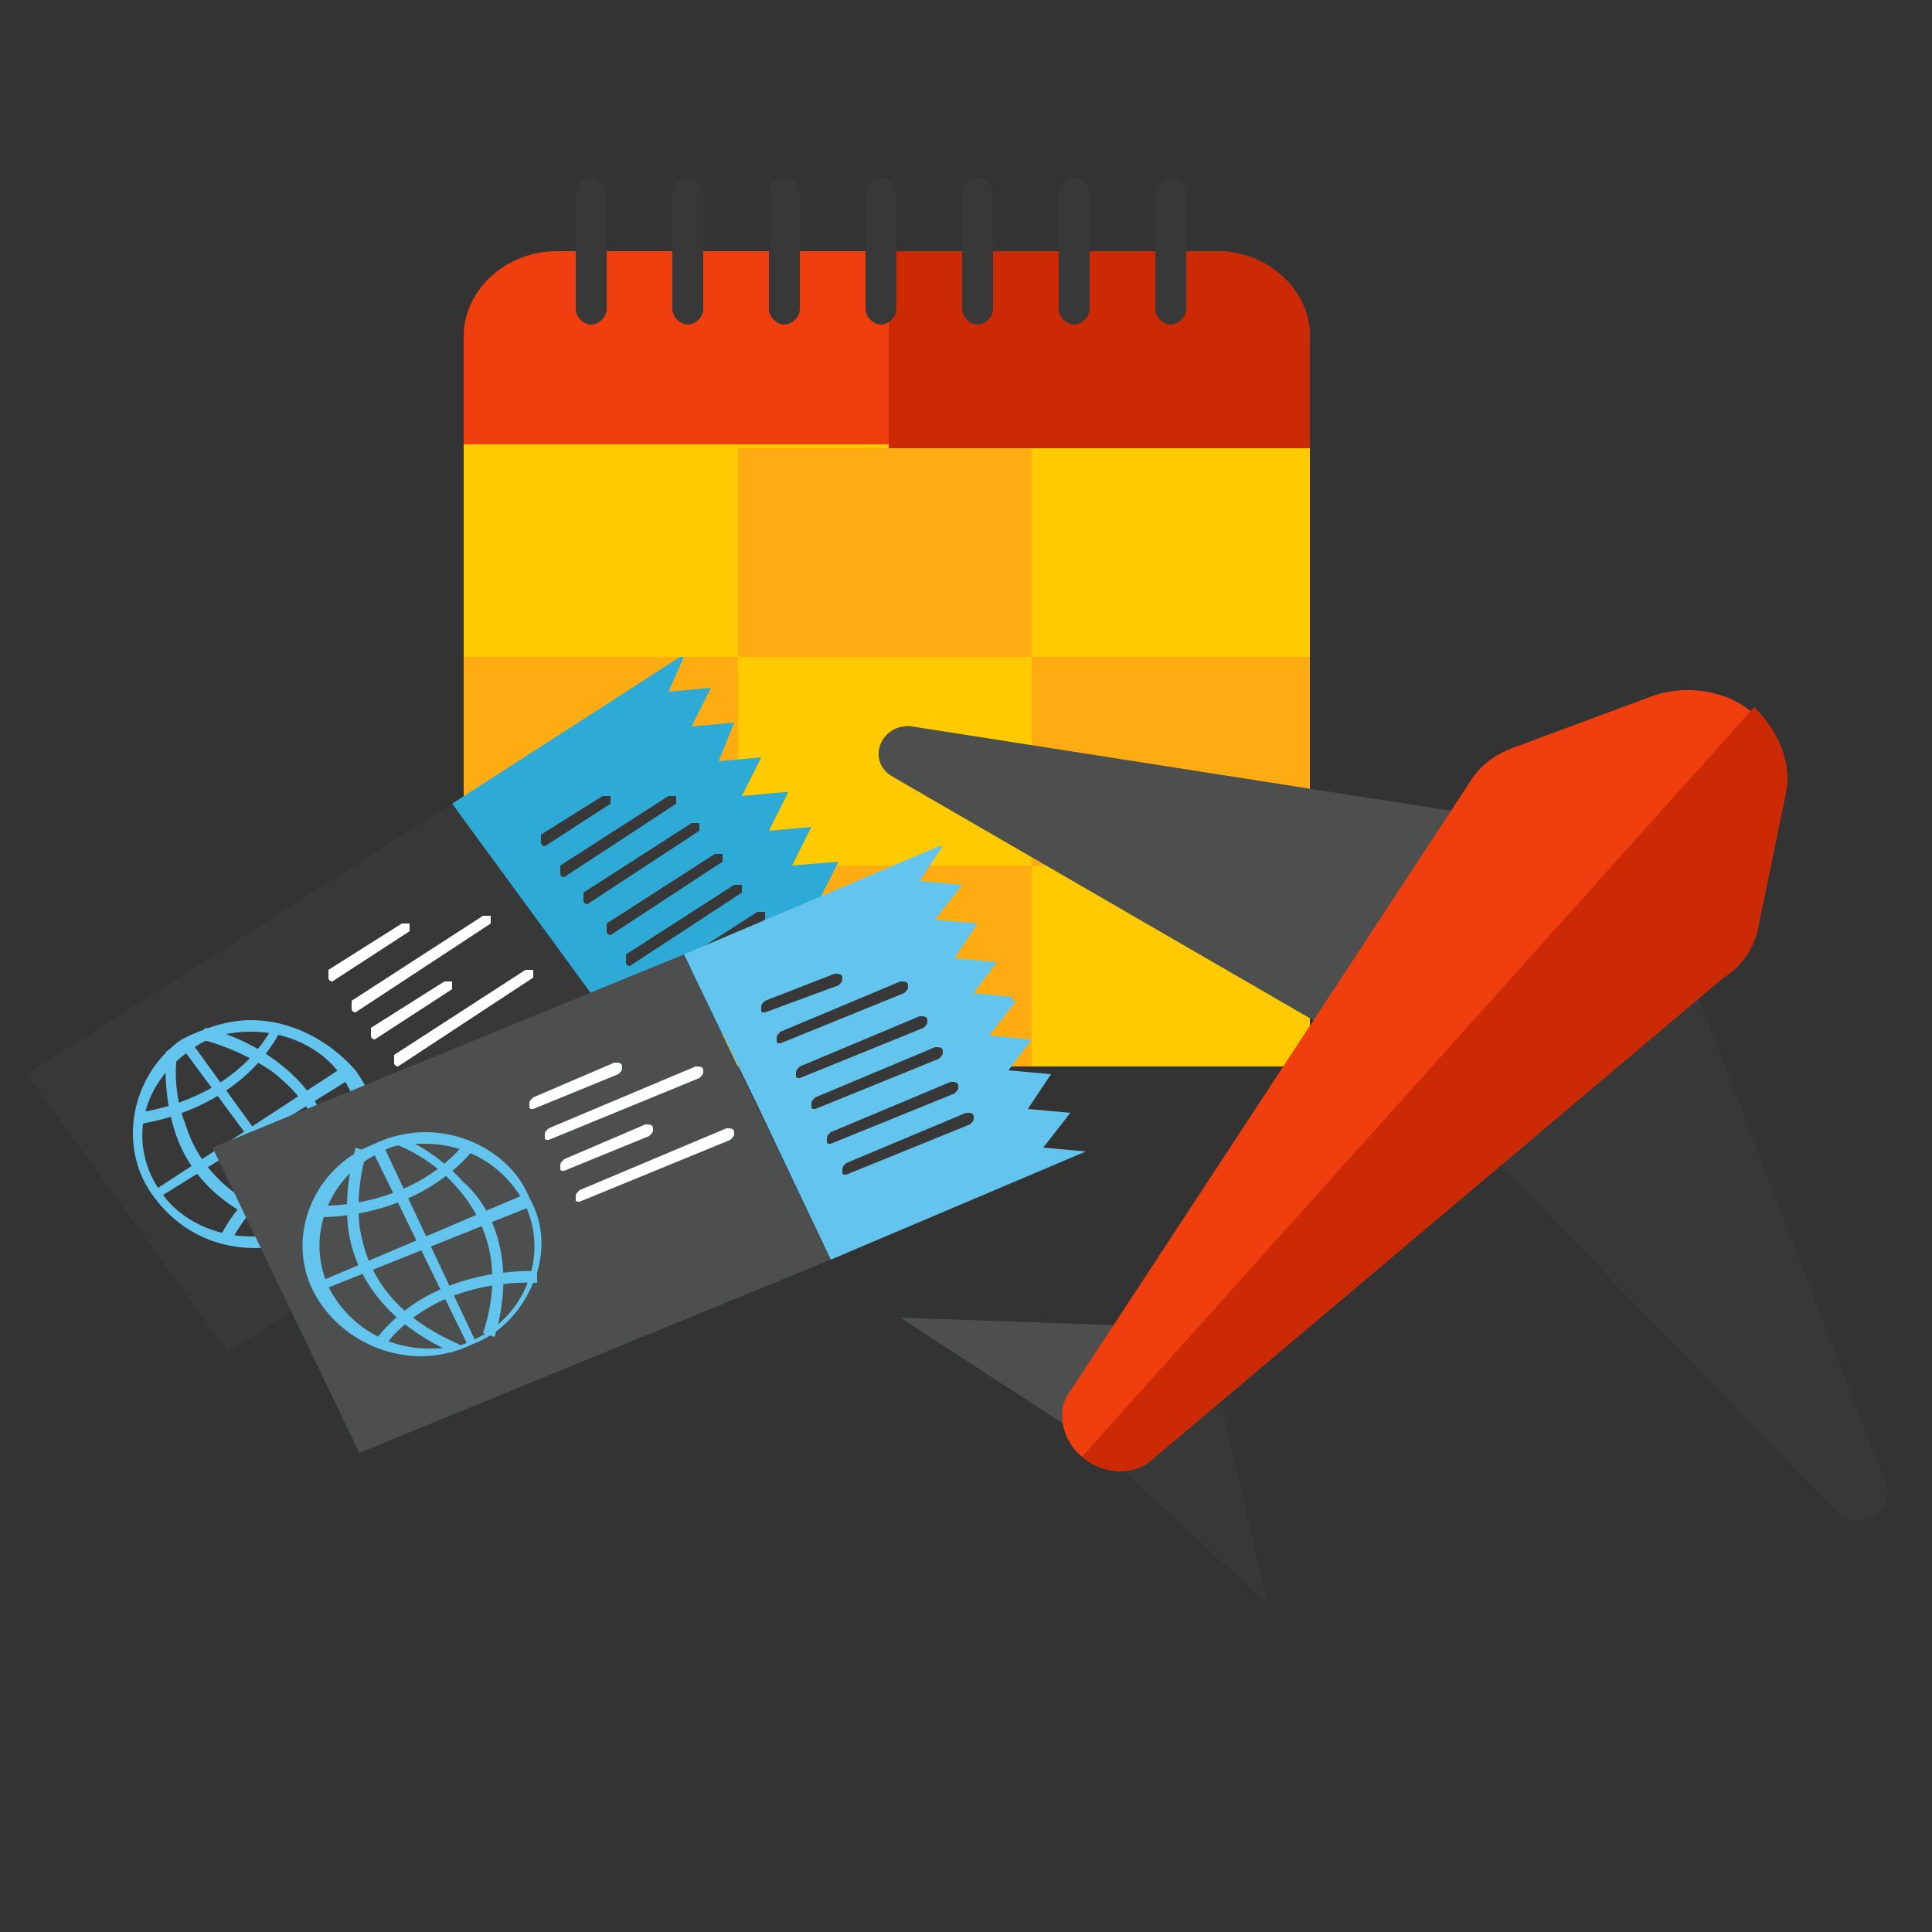 <?xml version="1.0" encoding="utf-8"?>
<!-- Generator: Adobe Illustrator 24.0.0, SVG Export Plug-In . SVG Version: 6.00 Build 0)  -->
<svg version="1.1" id="Layer_1" xmlns="http://www.w3.org/2000/svg" xmlns:xlink="http://www.w3.org/1999/xlink" x="0px" y="0px"
	 viewBox="0 0 50 50" style="enable-background:new 0 0 50 50;" xml:space="preserve">
<rect x="0" y="0" width="50" height="50" fill="#333333" stroke="none"/>
<style type="text/css">
	.st0{fill:#FFCA00;}
	.st1{fill:#FFAC12;}
	.st2{fill:#EF3F0F;}
	.st3{fill:#CC2A05;}
	.st4{fill:#383838;}
	.st5{fill:#2DAAD6;}
	.st6{fill:#FFFFFF;}
	.st7{fill:#63C4EE;}
	.st8{fill:#4D4F4E;}
</style>
<g>
	<g>
		<g>
			<path class="st0" d="M33.9,27.6H12V10.4c0-2.2,1.8-3.9,3.9-3.9H30c2.2,0,3.9,1.8,3.9,3.9V27.6z"/>
		</g>
		<g>
			<rect x="12" y="17" class="st1" width="7.1" height="5.4"/>
		</g>
		<g>
			<rect x="19.1" y="11.6" class="st1" width="7.6" height="5.4"/>
		</g>
		<g>
			<rect x="19.1" y="22.4" class="st1" width="7.6" height="5.2"/>
		</g>
		<g>
			<rect x="26.7" y="17" class="st1" width="7.2" height="5.4"/>
		</g>
		<g>
			<path class="st2" d="M31.5,6.5H14.4c-1.3,0-2.4,1-2.4,2.2v2.8h21.9V8.7C33.9,7.5,32.8,6.5,31.5,6.5z"/>
		</g>
		<g>
			<path class="st3" d="M31.5,6.5h-8.5v5.1h10.9V8.7C33.9,7.5,32.8,6.5,31.5,6.5z"/>
		</g>
		<g>
			<path class="st4" d="M15.3,8.4c-0.2,0-0.4-0.2-0.4-0.4V5c0-0.2,0.2-0.4,0.4-0.4c0.2,0,0.4,0.2,0.4,0.4v3
				C15.7,8.2,15.5,8.4,15.3,8.4z"/>
		</g>
		<g>
			<path class="st4" d="M17.8,8.4c-0.2,0-0.4-0.2-0.4-0.4V5c0-0.2,0.2-0.4,0.4-0.4c0.2,0,0.4,0.2,0.4,0.4v3
				C18.2,8.2,18,8.4,17.8,8.4z"/>
		</g>
		<g>
			<path class="st4" d="M20.3,8.4c-0.2,0-0.4-0.2-0.4-0.4V5c0-0.2,0.2-0.4,0.4-0.4c0.2,0,0.4,0.2,0.4,0.4v3
				C20.7,8.2,20.5,8.4,20.3,8.4z"/>
		</g>
		<g>
			<path class="st4" d="M22.8,8.4c-0.2,0-0.4-0.2-0.4-0.4V5c0-0.2,0.2-0.4,0.4-0.4c0.2,0,0.4,0.2,0.4,0.4v3
				C23.2,8.2,23,8.4,22.8,8.4z"/>
		</g>
		<g>
			<path class="st4" d="M25.3,8.4c-0.2,0-0.4-0.2-0.4-0.4V5c0-0.2,0.2-0.4,0.4-0.4c0.2,0,0.4,0.2,0.4,0.4v3
				C25.7,8.2,25.5,8.4,25.3,8.4z"/>
		</g>
		<g>
			<path class="st4" d="M27.8,8.4c-0.2,0-0.4-0.2-0.4-0.4V5c0-0.2,0.2-0.4,0.4-0.4s0.4,0.2,0.4,0.4v3C28.2,8.2,28,8.4,27.8,8.4z"/>
		</g>
		<g>
			<path class="st4" d="M30.3,8.4c-0.2,0-0.4-0.2-0.4-0.4V5c0-0.2,0.2-0.4,0.4-0.4c0.2,0,0.4,0.2,0.4,0.4v3
				C30.7,8.2,30.5,8.4,30.3,8.4z"/>
		</g>
	</g>
	<g>
		<g>
			<polygon class="st5" points="21.8,24.1 22.3,23.2 21.2,23.3 21.7,22.3 20.5,22.4 21,21.4 19.9,21.5 20.4,20.5 20.2,20.5 
				20.3,20.5 19.2,20.6 19.7,19.6 18.6,19.7 19,18.7 17.9,18.8 18.4,17.8 17.3,17.9 17.7,17 17.6,17 11.7,20.8 14.3,24.4 16.9,27.9 
				22.9,24.1 			"/>
		</g>
		<g>
			<polygon class="st4" points="5.9,35 0.7,27.8 11.7,20.8 16.9,27.9 			"/>
		</g>
		<g>
			<path class="st4" d="M14.1,21.9c0,0-0.1,0-0.1-0.1c0-0.1,0-0.1,0-0.2l1.6-1c0.1,0,0.1,0,0.2,0c0,0.1,0,0.1,0,0.2L14.1,21.9
				C14.1,21.9,14.1,21.9,14.1,21.9z"/>
		</g>
		<g>
			<path class="st4" d="M14.6,22.7c0,0-0.1,0-0.1-0.1c0-0.1,0-0.1,0-0.2l2.8-1.8c0.1,0,0.1,0,0.2,0c0,0.1,0,0.1,0,0.2L14.6,22.7
				C14.7,22.7,14.7,22.7,14.6,22.7z"/>
		</g>
		<g>
			<path class="st4" d="M15.2,23.4c0,0-0.1,0-0.1-0.1c0-0.1,0-0.1,0-0.2l2.8-1.8c0.1,0,0.1,0,0.2,0c0,0.1,0,0.1,0,0.2L15.2,23.4
				C15.2,23.4,15.2,23.4,15.2,23.4z"/>
		</g>
		<g>
			<path class="st4" d="M15.8,24.2c0,0-0.1,0-0.1-0.1c0-0.1,0-0.1,0-0.2l2.8-1.8c0.1,0,0.1,0,0.2,0c0,0.1,0,0.1,0,0.2L15.8,24.2
				C15.8,24.2,15.8,24.2,15.8,24.2z"/>
		</g>
		<g>
			<path class="st4" d="M16.3,25c0,0-0.1,0-0.1-0.1c0-0.1,0-0.1,0-0.2l2.8-1.8c0.1,0,0.1,0,0.2,0c0,0.1,0,0.1,0,0.2L16.3,25
				C16.4,25,16.3,25,16.3,25z"/>
		</g>
		<g>
			<path class="st4" d="M16.9,25.7c0,0-0.1,0-0.1-0.1c0-0.1,0-0.1,0-0.2l2.8-1.8c0.1,0,0.1,0,0.2,0c0,0.1,0,0.1,0,0.2L16.9,25.7
				C16.9,25.7,16.9,25.7,16.9,25.7z"/>
		</g>
		<g>
			<path class="st6" d="M8.6,25.4c0,0-0.1,0-0.1-0.1c0-0.1,0-0.1,0-0.2l1.9-1.2c0.1,0,0.1,0,0.2,0c0,0.1,0,0.1,0,0.2L8.6,25.4
				C8.7,25.4,8.7,25.4,8.6,25.4z"/>
		</g>
		<g>
			<path class="st6" d="M9.2,26.2c0,0-0.1,0-0.1-0.1c0-0.1,0-0.1,0-0.2l3.4-2.2c0.1,0,0.1,0,0.2,0c0,0.1,0,0.1,0,0.2L9.2,26.2
				C9.2,26.1,9.2,26.2,9.2,26.2z"/>
		</g>
		<g>
			<path class="st6" d="M9.7,26.9c0,0-0.1,0-0.1-0.1c0-0.1,0-0.1,0-0.2l1.9-1.2c0.1,0,0.1,0,0.2,0c0,0.1,0,0.1,0,0.2L9.7,26.9
				C9.8,26.8,9.7,26.9,9.7,26.9z"/>
		</g>
		<g>
			<path class="st6" d="M10.3,27.6c0,0-0.1,0-0.1-0.1c0-0.1,0-0.1,0-0.2l3.4-2.2c0.1,0,0.1,0,0.2,0c0,0.1,0,0.1,0,0.2L10.3,27.6
				C10.3,27.6,10.3,27.6,10.3,27.6z"/>
		</g>
		<g>
			<g>
				<path class="st7" d="M6.5,26.7c0.9,0,1.8,0.4,2.3,1.1c0.9,1.2,0.6,2.8-0.7,3.7c-0.5,0.3-1,0.5-1.6,0.5c-0.9,0-1.8-0.4-2.3-1.1
					c-0.9-1.2-0.6-2.8,0.7-3.7C5.4,26.8,6,26.7,6.5,26.7L6.5,26.7z M6.5,26.4v0.3V26.4L6.5,26.4c-0.6,0-1.2,0.2-1.8,0.5
					C3.4,27.8,3,29.7,4,31c0.6,0.8,1.5,1.3,2.6,1.3c0.6,0,1.2-0.2,1.8-0.5c0.7-0.4,1.1-1.1,1.3-1.9c0.2-0.8,0-1.5-0.5-2.2
					C8.5,26.9,7.5,26.4,6.5,26.4L6.5,26.4z"/>
			</g>
			<g>
				<polygon class="st7" points="8.1,31.7 4.7,27.1 4.9,26.9 8.3,31.6 				"/>
			</g>
			<g>
				<polygon class="st7" points="4.1,31 4,30.8 8.9,27.6 9.1,27.9 				"/>
			</g>
			<g>
				<path class="st7" d="M7.8,32c-2.2-0.6-3-1.8-3.3-2.8c-0.3-1-0.2-1.9-0.2-2l0.3,0c0,0-0.2,0.9,0.2,1.9c0.4,1.3,1.5,2.2,3.1,2.6
					L7.8,32z"/>
			</g>
			<g>
				<path class="st7" d="M8.8,31.4l-0.3,0c0.2-1.6-0.3-2.8-1.5-3.7c-0.9-0.6-1.8-0.8-1.8-0.8l0.1-0.3c0,0,1,0.2,1.9,0.9
					C8,28.1,9,29.3,8.8,31.4z"/>
			</g>
			<g>
				<path class="st7" d="M3.5,29.1l0-0.3c0,0,2.5-0.2,3.6-2.3l0.2,0.1C6.2,28.8,3.6,29.1,3.5,29.1z"/>
			</g>
			<g>
				<path class="st7" d="M6,32.1L5.7,32c1.1-2.2,3.8-2.4,3.8-2.4l0,0.3C9.5,29.8,7,30.1,6,32.1z"/>
			</g>
		</g>
	</g>
	<g>
		<g>
			<polygon class="st7" points="27,29.7 27.7,28.8 26.6,28.7 27.2,27.8 26.1,27.7 26.7,26.9 25.6,26.8 26.3,25.9 26.2,25.9 
				26.2,25.8 25.2,25.7 25.8,24.9 24.7,24.8 25.3,23.9 24.2,23.8 24.9,22.9 23.8,22.8 24.4,21.9 24.3,21.9 17.7,24.7 19.6,28.6 
				21.5,32.6 28.1,29.8 			"/>
		</g>
		<g>
			<polygon class="st8" points="9.3,37.6 5.5,29.7 17.7,24.7 21.5,32.6 			"/>
		</g>
		<g>
			<path class="st4" d="M19.8,26.2c-0.1,0-0.1,0-0.1-0.1c0-0.1,0-0.1,0.1-0.2l1.8-0.7c0.1,0,0.2,0,0.2,0.1c0,0.1,0,0.1-0.1,0.2
				L19.8,26.2C19.9,26.2,19.9,26.2,19.8,26.2z"/>
		</g>
		<g>
			<path class="st4" d="M20.2,27c-0.1,0-0.1,0-0.1-0.1c0-0.1,0-0.1,0.1-0.2l3.1-1.3c0.1,0,0.2,0,0.2,0.1c0,0.1,0,0.1-0.1,0.2
				L20.2,27C20.3,27,20.3,27,20.2,27z"/>
		</g>
		<g>
			<path class="st4" d="M20.7,27.9c-0.1,0-0.1,0-0.1-0.1c0-0.1,0-0.1,0.1-0.2l3.1-1.3c0.1,0,0.2,0,0.2,0.1c0,0.1,0,0.1-0.1,0.2
				L20.7,27.9C20.7,27.9,20.7,27.9,20.7,27.9z"/>
		</g>
		<g>
			<path class="st4" d="M21.1,28.7c-0.1,0-0.1,0-0.1-0.1c0-0.1,0-0.1,0.1-0.2l3.1-1.3c0.1,0,0.2,0,0.2,0.1c0,0.1,0,0.1-0.1,0.2
				L21.1,28.7C21.1,28.7,21.1,28.7,21.1,28.7z"/>
		</g>
		<g>
			<path class="st4" d="M21.5,29.6c-0.1,0-0.1,0-0.1-0.1c0-0.1,0-0.1,0.1-0.2l3.1-1.3c0.1,0,0.2,0,0.2,0.1c0,0.1,0,0.1-0.1,0.2
				L21.5,29.6C21.5,29.6,21.5,29.6,21.5,29.6z"/>
		</g>
		<g>
			<path class="st4" d="M21.9,30.4c-0.1,0-0.1,0-0.1-0.1c0-0.1,0-0.1,0.1-0.2l3.1-1.3c0.1,0,0.2,0,0.2,0.1c0,0.1,0,0.1-0.1,0.2
				L21.9,30.4C21.9,30.4,21.9,30.4,21.9,30.4z"/>
		</g>
		<g>
			<path class="st6" d="M13.8,28.7c-0.1,0-0.1,0-0.1-0.1c0-0.1,0-0.1,0.1-0.2l2.1-0.9c0.1,0,0.2,0,0.2,0.1c0,0.1,0,0.1-0.1,0.2
				L13.8,28.7C13.9,28.7,13.8,28.7,13.8,28.7z"/>
		</g>
		<g>
			<path class="st6" d="M14.2,29.5c-0.1,0-0.1,0-0.1-0.1c0-0.1,0-0.1,0.1-0.2l3.8-1.6c0.1,0,0.2,0,0.2,0.1c0,0.1,0,0.1-0.1,0.2
				L14.2,29.5C14.3,29.5,14.2,29.5,14.2,29.5z"/>
		</g>
		<g>
			<path class="st6" d="M14.6,30.3c-0.1,0-0.1,0-0.1-0.1c0-0.1,0-0.1,0.1-0.2l2.1-0.9c0.1,0,0.2,0,0.2,0.1c0,0.1,0,0.1-0.1,0.2
				L14.6,30.3C14.6,30.3,14.6,30.3,14.6,30.3z"/>
		</g>
		<g>
			<path class="st6" d="M15,31.1c-0.1,0-0.1,0-0.1-0.1c0-0.1,0-0.1,0.1-0.2l3.8-1.6c0.1,0,0.2,0,0.2,0.1c0,0.1,0,0.1-0.1,0.2
				L15,31.1C15,31.1,15,31.1,15,31.1z"/>
		</g>
		<g>
			<g>
				<path class="st7" d="M11,29.6c1.1,0,2.1,0.6,2.6,1.6c0.6,1.3,0,2.9-1.4,3.5c-0.4,0.2-0.8,0.2-1.1,0.2c-1.1,0-2.1-0.6-2.6-1.6
					c-0.6-1.3,0-2.9,1.4-3.5C10.2,29.6,10.6,29.6,11,29.6L11,29.6z M11,29.3v0.3V29.3c-0.4,0-0.9,0.1-1.3,0.3
					c-1.6,0.6-2.3,2.4-1.6,3.8c0.5,1,1.6,1.7,2.8,1.7c0.4,0,0.9-0.1,1.3-0.3c0.8-0.3,1.3-0.9,1.6-1.6c0.3-0.7,0.3-1.5-0.1-2.2
					C13.3,30,12.2,29.3,11,29.3L11,29.3z"/>
			</g>
			<g>
				<polygon class="st7" points="12.1,34.8 9.6,29.7 9.9,29.6 12.3,34.7 				"/>
			</g>
			<g>
				<polygon class="st7" points="8.3,33.4 8.2,33.2 13.6,30.9 13.8,31.2 				"/>
			</g>
			<g>
				<path class="st7" d="M11.7,35c-2-0.9-2.6-2.3-2.7-3.3c-0.1-1.1,0.2-1.9,0.2-2l0.3,0.1l-0.1,0l0.1,0c0,0-0.3,0.8-0.2,1.9
					c0.2,1.4,1,2.4,2.6,3.1L11.7,35z"/>
			</g>
			<g>
				<path class="st7" d="M12.8,34.6l-0.3-0.1c0.5-1.5,0.2-2.8-0.7-3.8c-0.7-0.8-1.6-1.1-1.6-1.1l0.1-0.2c0,0,0.9,0.3,1.7,1.2
					C12.7,31.2,13.4,32.6,12.8,34.6z"/>
			</g>
			<g>
				<path class="st7" d="M8.3,31.5c-0.1,0-0.2,0-0.2,0l0-0.3c0,0,2.5,0.2,4-1.7l0.2,0.2C11,31.3,9,31.5,8.3,31.5z"/>
			</g>
			<g>
				<path class="st7" d="M9.9,34.9l-0.2-0.2c1.5-2,4.2-1.8,4.2-1.8l0,0.3C13.8,33.2,11.3,33,9.9,34.9z"/>
			</g>
		</g>
	</g>
	<g>
		<g>
			<polygon class="st8" points="29,34.3 23.3,34.1 27.6,36.9 			"/>
		</g>
		<g>
			<polygon class="st4" points="31.6,36.3 32.8,41.5 29.1,38.1 			"/>
		</g>
		<g>
			<path class="st8" d="M38.3,21.1l-14.7-2.3c-0.8-0.1-1.2,0.9-0.5,1.3l11.4,6.6L38.3,21.1z"/>
		</g>
		<g>
			<path class="st4" d="M43.8,25.4l5,13c0.3,0.7-0.7,1.3-1.3,0.7l-9-9.3L43.8,25.4z"/>
		</g>
		<g>
			<path class="st2" d="M46.2,20.6L45.5,24c-0.1,0.5-0.4,1-0.9,1.3L29.9,37.7c-0.5,0.5-1.3,0.5-1.9,0c-0.5-0.4-0.7-1.2-0.3-1.7
				l10.3-15.7c0.3-0.5,0.7-0.8,1.3-1l3.5-1.3c0.9-0.3,1.9-0.1,2.5,0.4C46,18.9,46.4,19.7,46.2,20.6z"/>
		</g>
		<g>
			<path class="st3" d="M46.2,20.6L45.5,24c-0.1,0.5-0.4,1-0.9,1.3L29.9,37.7c-0.5,0.5-1.3,0.5-1.9,0l17.4-19.4
				C46,18.9,46.4,19.7,46.2,20.6z"/>
		</g>
	</g>
</g>
</svg>
